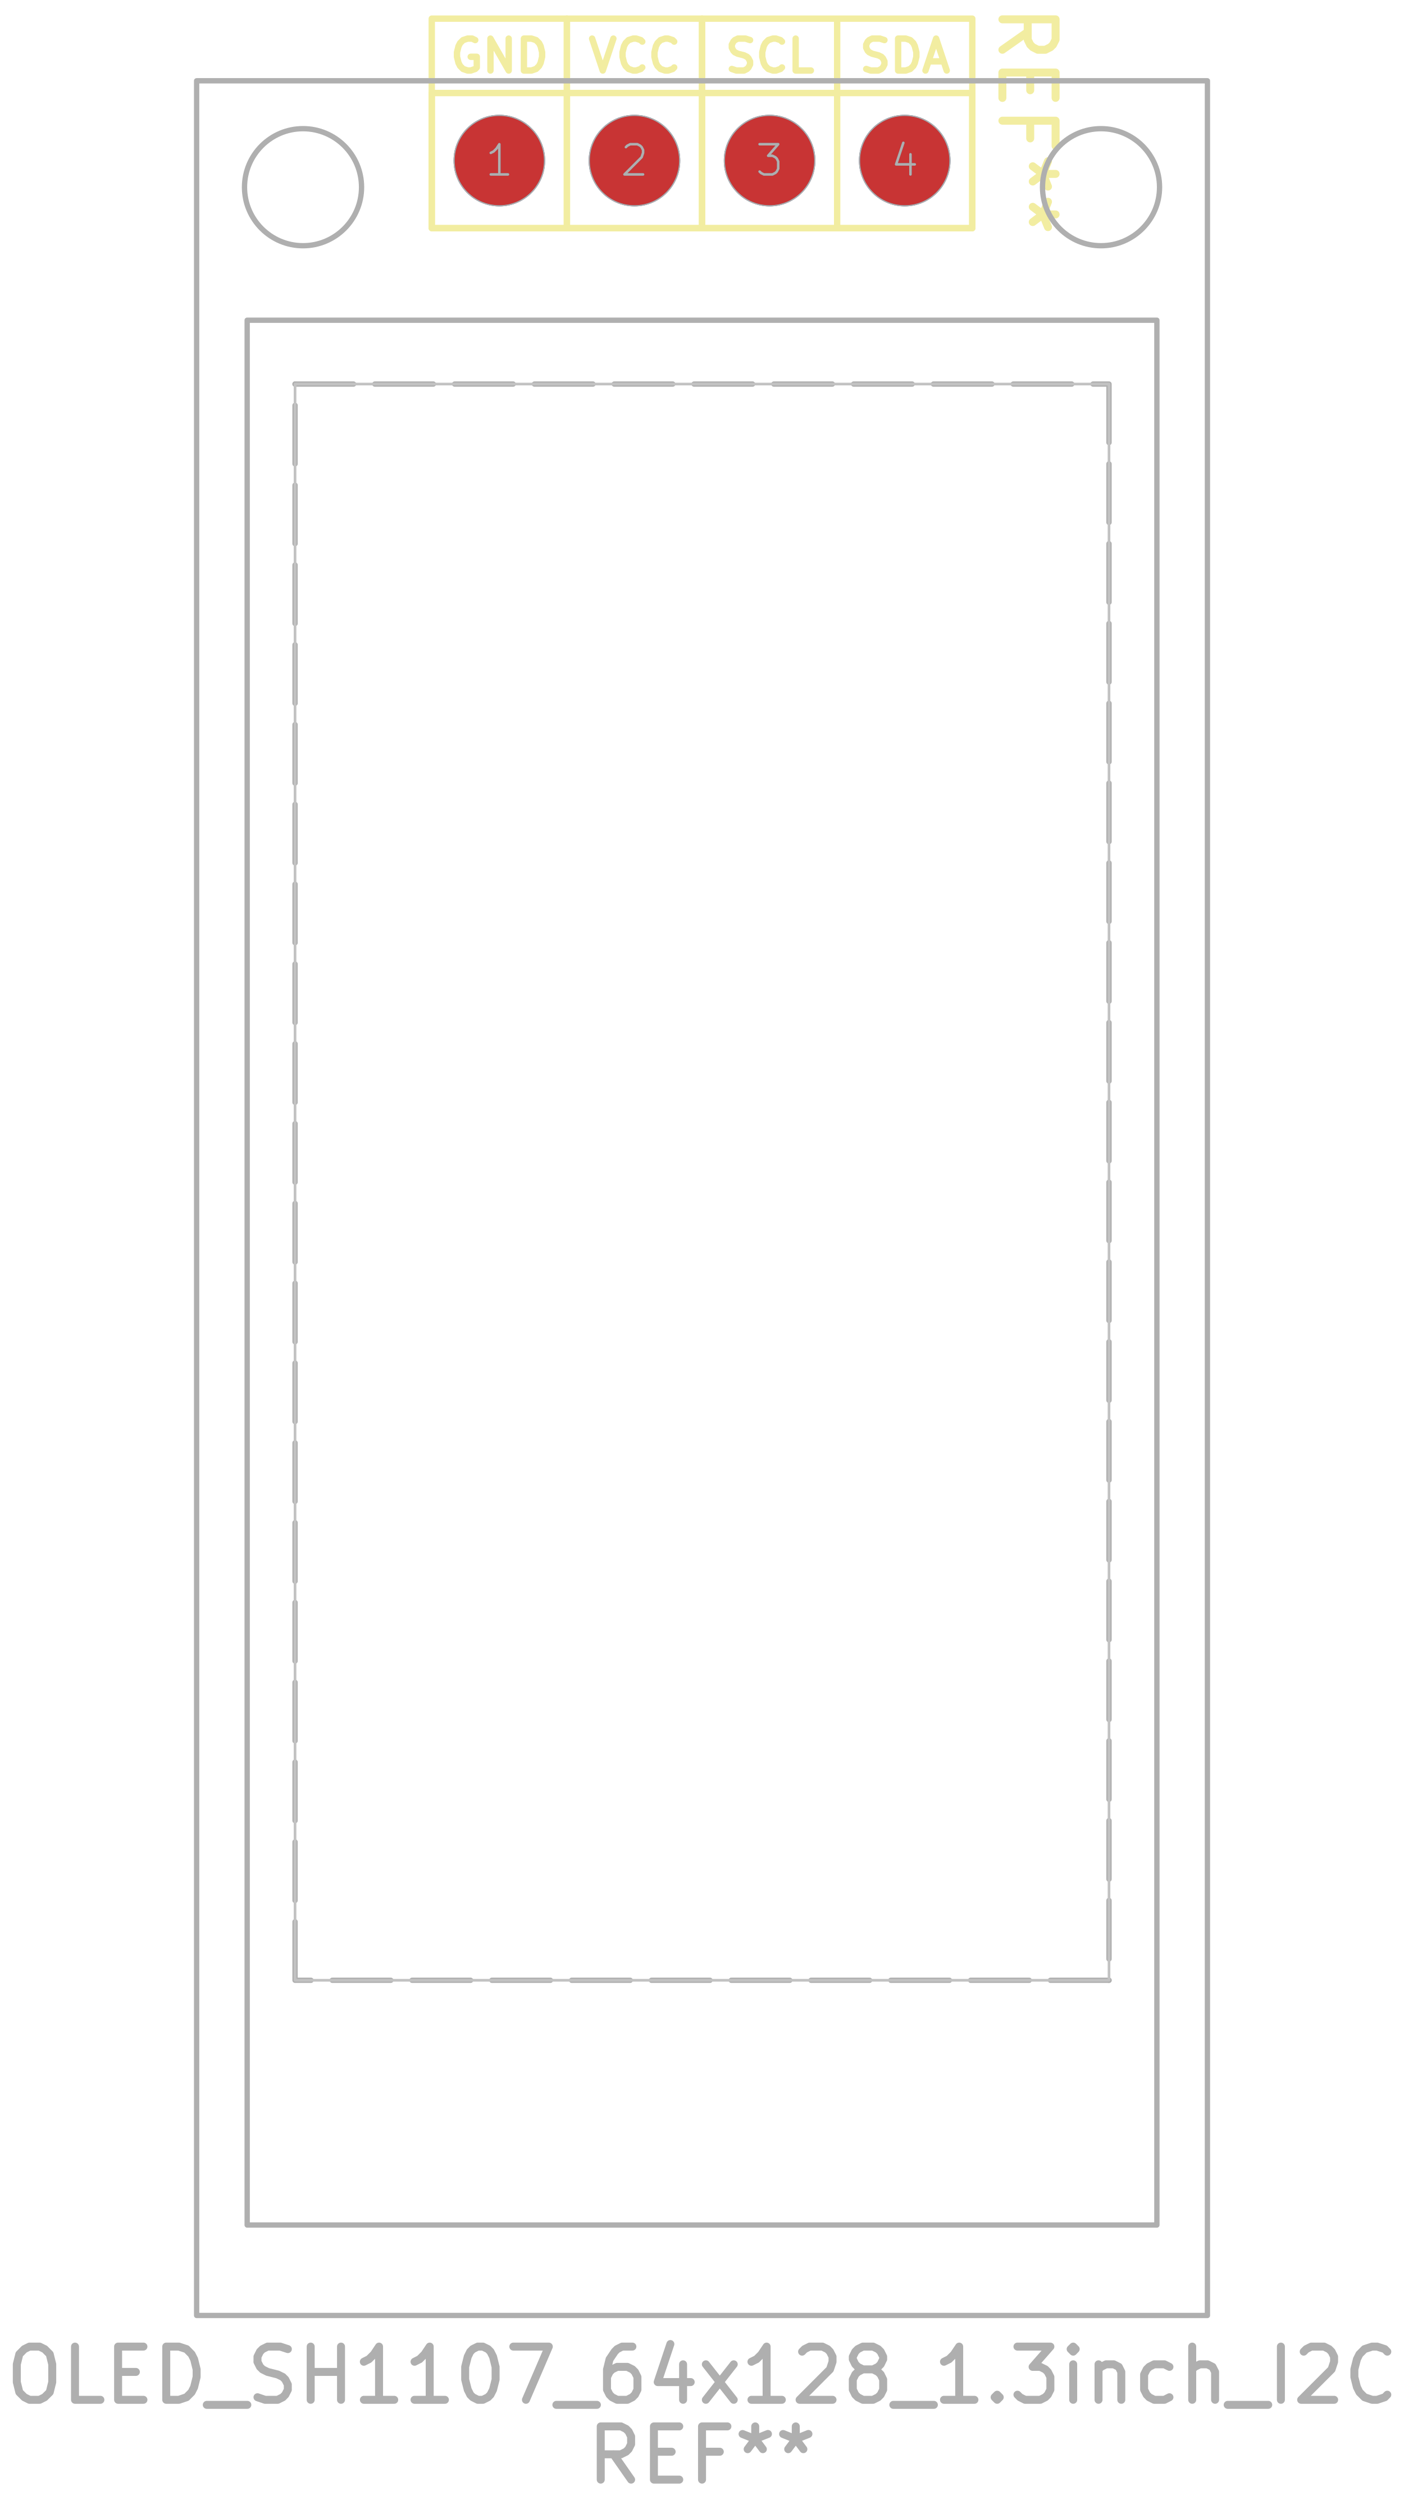 <svg xmlns="http://www.w3.org/2000/svg" width="99.744" height="177.6" viewBox="0 0 26.391 46.99">
    <g style="fill:none;stroke:#f2eda1;stroke-width:.15;stroke-opacity:1;stroke-linecap:round;stroke-linejoin:round">
        <g class="stroked-text">
            <path d="M18.842.935 19.318.6M18.842.363h1M19.842.363v.381M19.842.744l-.048.095M19.794.84l-.048.047M19.746.887l-.095.047M19.651.935h-.143M19.508.935l-.095-.048M19.413.887l-.048-.048M19.365.84l-.047-.096M19.318.744v-.38M19.365 1.363v.333M18.842 1.84v-.477M18.842 1.363h1M19.842 1.363v.476M19.365 2.601v-.333M18.842 2.268h1M19.842 2.268v.476M19.842 3.268h-.238M19.699 3.03l-.096.238M19.604 3.268l.095.238M19.413 3.125l.19.143M19.604 3.268l-.191.143M19.842 4.03h-.238M19.699 3.792l-.096.238M19.604 4.03l.095.238M19.413 3.887l.19.143M19.604 4.03l-.191.143"/>
        </g>
    </g>
    <g style="fill:none;stroke:#f2eda1;stroke-width:.12;stroke-opacity:1;stroke-linecap:round;stroke-linejoin:round">
        <g class="stroked-text">
            <path d="m16.282 1.296.086.029M16.368 1.325h.142M16.51 1.325l.058-.029M16.568 1.296l.028-.029M16.596 1.267l.029-.057M16.625 1.21v-.057M16.625 1.153l-.029-.057M16.596 1.096l-.028-.029M16.568 1.067l-.058-.028M16.51 1.039l-.114-.029M16.396 1.01 16.34.982M16.339.982 16.31.953M16.31.953l-.028-.057M16.282.896V.839M16.282.839l.028-.057M16.31.782l.029-.029M16.339.753l.057-.028M16.396.725h.143M16.539.725l.086.028M16.882 1.325v-.6M16.882.725h.143M17.025.725l.085.028M17.11.753l.058.057M17.168.81l.028.057M17.196.867l.029.115M17.225.982v.085M17.225 1.067l-.029.115M17.196 1.182l-.028.057M17.168 1.239l-.058.057M17.11 1.296l-.085.029M17.025 1.325h-.143M17.453 1.153h.286M17.396 1.325l.2-.6M17.596.725l.2.6"/>
        </g>
        <g class="stroked-text">
            <path d="M8.933.753 8.876.725M8.876.725H8.79M8.79.725l-.085.028M8.705.753 8.648.81M8.648.81l-.029.057M8.619.867 8.59.982M8.59.982v.085M8.59 1.067l.029.115M8.619 1.182l.029.057M8.648 1.239l.057.057M8.705 1.296l.085.029M8.79 1.325h.058M8.848 1.325l.085-.029M8.933 1.296l.029-.029M8.962 1.267v-.2M8.962 1.067h-.114M9.219 1.325v-.6M9.219.725l.343.6M9.562 1.325v-.6M9.848 1.325v-.6M9.848.725h.142M9.99.725l.086.028M10.076.753l.057.057M10.133.81l.029.057M10.162.867l.028.115M10.19.982v.085M10.19 1.067l-.028.115M10.162 1.182l-.029.057M10.133 1.239l-.057.057M10.076 1.296l-.086.029M9.99 1.325h-.142"/>
        </g>
        <g class="stroked-text">
            <path d="m13.756 1.296.086.029M13.842 1.325h.143M13.985 1.325l.057-.029M14.042 1.296l.028-.029M14.07 1.267l.029-.057M14.099 1.21v-.057M14.099 1.153l-.029-.057M14.07 1.096l-.028-.029M14.042 1.067l-.057-.028M13.985 1.039l-.115-.029M13.87 1.01l-.057-.028M13.813.982l-.028-.029M13.785.953l-.029-.057M13.756.896V.839M13.756.839l.029-.057M13.785.782l.028-.029M13.813.753l.057-.028M13.87.725h.143M14.013.725l.086.028M14.699 1.267l-.029.029M14.67 1.296l-.085.029M14.585 1.325h-.057M14.528 1.325l-.086-.029M14.442 1.296l-.057-.057M14.385 1.239l-.029-.057M14.356 1.182l-.028-.115M14.328 1.067V.982M14.328.982l.028-.115M14.356.867l.029-.057M14.385.81l.057-.057M14.442.753l.086-.028M14.528.725h.057M14.585.725l.085.028M14.67.753l.029.029M15.242 1.325h-.286M14.956 1.325v-.6"/>
        </g>
        <g class="stroked-text">
            <path d="m11.13.725.2.6M11.33 1.325l.2-.6M12.073 1.267l-.028.029M12.045 1.296l-.086.029M11.959 1.325h-.057M11.902 1.325l-.086-.029M11.816 1.296l-.057-.057M11.759 1.239l-.029-.057M11.73 1.182l-.028-.115M11.702 1.067V.982M11.702.982l.028-.115M11.73.867 11.76.81M11.759.81l.057-.057M11.816.753l.086-.028M11.902.725h.057M11.959.725l.086.028M12.045.753l.028.029M12.673 1.267l-.028.029M12.645 1.296l-.086.029M12.559 1.325h-.057M12.502 1.325l-.086-.029M12.416 1.296l-.057-.057M12.359 1.239l-.029-.057M12.33 1.182l-.028-.115M12.302 1.067V.982M12.302.982l.028-.115M12.33.867 12.36.81M12.359.81l.057-.057M12.416.753l.086-.028M12.502.725h.057M12.559.725l.086.028M12.645.753l.028.029"/>
        </g>
        <path d="M8.116.35h2.54v3.938h-2.54Z" style="stroke:#f2eda1;stroke-width:.12;stroke-opacity:1;stroke-linecap:round;stroke-linejoin:round;fill:none"/>
        <path d="M8.116 1.748h10.16v2.54H8.116Z" style="stroke:#f2eda1;stroke-width:.12;stroke-opacity:1;stroke-linecap:round;stroke-linejoin:round;fill:none"/>
        <path d="M10.656.35h2.54v3.938h-2.54Z" style="stroke:#f2eda1;stroke-width:.12;stroke-opacity:1;stroke-linecap:round;stroke-linejoin:round;fill:none"/>
        <path d="M13.196.35h2.54v3.938h-2.54ZM15.736.35h2.54v3.938h-2.54Z" style="stroke:#f2eda1;stroke-width:.12;stroke-opacity:1;stroke-linecap:round;stroke-linejoin:round;fill:none"/>
    </g>
    <circle cx="9.386" cy="3.018" r=".85" style="fill:#4d7fc4;fill-opacity:1;stroke:none"/>
    <circle cx="11.926" cy="3.018" r=".85" style="fill:#4d7fc4;fill-opacity:1;stroke:none"/>
    <circle cx="14.466" cy="3.018" r=".85" style="fill:#4d7fc4;fill-opacity:1;stroke:none"/>
    <circle cx="17.006" cy="3.018" r=".85" style="fill:#4d7fc4;fill-opacity:1;stroke:none"/>
    <circle cx="9.386" cy="3.018" r=".85" style="fill:#c83434;fill-opacity:1;stroke:none"/>
    <circle cx="11.926" cy="3.018" r=".85" style="fill:#c83434;fill-opacity:1;stroke:none"/>
    <circle cx="14.466" cy="3.018" r=".85" style="fill:#c83434;fill-opacity:1;stroke:none"/>
    <circle cx="17.006" cy="3.018" r=".85" style="fill:#c83434;fill-opacity:1;stroke:none"/>
    <g class="stroked-text" style="fill:none;stroke:#585d84;stroke-width:.047;stroke-opacity:1;stroke-linecap:round;stroke-linejoin:round">
        <path d="M9.548 3.278h-.323M9.386 3.278V2.71M9.386 2.71l-.053.082M9.333 2.792l-.055.054M9.279 2.846l-.054.027"/>
    </g>
    <circle cx="9.386" cy="3.018" r=".85" style="fill:none;stroke:#585d84;stroke-width:.021;stroke-opacity:1;stroke-linecap:round;stroke-linejoin:round"/>
    <g class="stroked-text" style="fill:none;stroke:#585d84;stroke-width:.047;stroke-opacity:1;stroke-linecap:round;stroke-linejoin:round">
        <path d="m11.765 2.765.026-.027M11.792 2.738l.053-.027M11.846 2.71h.134M11.98 2.71l.054.028M12.034 2.738l.027.027M12.061 2.765l.027.054M12.088 2.819v.054M12.088 2.873l-.027.08M12.061 2.954l-.323.324M11.738 3.278h.35"/>
    </g>
    <circle cx="11.926" cy="3.018" r=".85" style="fill:none;stroke:#585d84;stroke-width:.021;stroke-opacity:1;stroke-linecap:round;stroke-linejoin:round"/>
    <g class="stroked-text" style="fill:none;stroke:#585d84;stroke-width:.047;stroke-opacity:1;stroke-linecap:round;stroke-linejoin:round">
        <path d="M14.278 2.71h.35M14.628 2.71l-.189.217M14.44 2.927h.08M14.52 2.927l.054.027M14.574 2.954l.027.027M14.601 2.98l.027.055M14.628 3.035v.135M14.628 3.17l-.027.054M14.601 3.224l-.027.027M14.574 3.25l-.054.028M14.52 3.278h-.162M14.359 3.278l-.054-.027M14.305 3.25l-.027-.026"/>
    </g>
    <circle cx="14.466" cy="3.018" r=".85" style="fill:none;stroke:#585d84;stroke-width:.021;stroke-opacity:1;stroke-linecap:round;stroke-linejoin:round"/>
    <g class="stroked-text" style="fill:none;stroke:#585d84;stroke-width:.047;stroke-opacity:1;stroke-linecap:round;stroke-linejoin:round">
        <path d="M17.114 2.9v.378M16.98 2.684l-.136.405M16.845 3.089h.35"/>
    </g>
    <circle cx="17.006" cy="3.018" r=".85" style="fill:none;stroke:#585d84;stroke-width:.021;stroke-opacity:1;stroke-linecap:round;stroke-linejoin:round"/>
    <g style="fill:none;stroke:#afafaf;stroke-width:.15;stroke-opacity:1;stroke-linecap:round;stroke-linejoin:round">
        <g class="stroked-text">
            <path d="M.554 44.103h.19M.744 44.103l.095.047M.84 44.15l.095.096M.935 44.246l.047.19M.982 44.436v.333M.982 44.77l-.047.19M.935 44.96l-.096.095M.84 45.055l-.096.048M.744 45.103h-.19M.554 45.103l-.096-.048M.458 45.055l-.095-.095M.363 44.96l-.047-.19M.316 44.77v-.334M.316 44.436l.047-.19M.363 44.246l.095-.096M.458 44.15l.096-.047M1.887 45.103H1.41M1.41 45.103v-1M2.22 44.579h.334M2.696 45.103H2.22M2.22 45.103v-1M2.22 44.103h.476M3.125 45.103v-1M3.125 44.103h.238M3.363 44.103l.143.047M3.506 44.15l.095.096M3.601 44.246l.048.095M3.649 44.34l.047.191M3.696 44.531v.143M3.696 44.674l-.047.19M3.649 44.865l-.048.095M3.601 44.96l-.095.095M3.506 45.055l-.143.048M3.363 45.103h-.238M3.887 45.198h.762M4.84 45.055l.142.048M4.982 45.103h.238M5.22 45.103l.096-.048M5.316 45.055l.047-.048M5.363 45.007l.048-.095M5.41 44.912v-.095M5.41 44.817l-.047-.095M5.363 44.722l-.048-.048M5.316 44.674l-.096-.047M5.22 44.627l-.19-.048M5.03 44.579l-.096-.048M4.935 44.531l-.048-.047M4.887 44.484l-.048-.096M4.84 44.388v-.095M4.84 44.293l.047-.095M4.887 44.198l.048-.048M4.935 44.15l.095-.047M5.03 44.103h.238M5.268 44.103l.143.047M5.84 45.103v-1M5.84 44.579h.57M6.41 45.103v-1M7.41 45.103h-.57M7.125 45.103v-1M7.125 44.103l-.095.142M7.03 44.246l-.096.095M6.935 44.34l-.096.048M8.363 45.103h-.571M8.077 45.103v-1M8.077 44.103l-.095.142M7.982 44.246l-.095.095M7.887 44.34l-.095.048M8.982 44.103h.095M9.077 44.103l.096.047M9.173 44.15l.047.048M9.22 44.198l.048.095M9.268 44.293l.047.19M9.316 44.484v.238M9.316 44.722l-.048.19M9.268 44.912l-.048.095M9.22 45.007l-.047.048M9.173 45.055l-.096.048M9.077 45.103h-.095M8.982 45.103l-.095-.048M8.887 45.055l-.048-.048M8.84 45.007l-.048-.095M8.792 44.912l-.048-.19M8.744 44.722v-.238M8.744 44.484l.048-.19M8.792 44.293l.047-.095M8.84 44.198l.047-.048M8.887 44.15l.095-.047M9.649 44.103h.667M10.316 44.103l-.43 1M10.458 45.198h.762M11.887 44.103h-.19M11.696 44.103l-.095.047M11.601 44.15l-.047.048M11.554 44.198l-.096.143M11.458 44.34l-.047.191M11.41 44.531v.381M11.41 44.912l.048.095M11.458 45.007l.048.048M11.506 45.055l.095.048M11.601 45.103h.19M11.792 45.103l.095-.048M11.887 45.055l.047-.048M11.935 45.007l.047-.095M11.982 44.912v-.238M11.982 44.674l-.047-.095M11.935 44.579l-.048-.048M11.887 44.531l-.095-.047M11.792 44.484h-.19M11.601 44.484l-.095.047M11.506 44.531l-.048.048M11.458 44.579l-.047.095M12.84 44.436v.667M12.601 44.055l-.238.714M12.363 44.77h.62M13.268 45.103l.524-.667M13.268 44.436l.524.667M14.696 45.103h-.571M14.41 45.103v-1M14.41 44.103l-.095.142M14.316 44.246l-.096.095M14.22 44.34l-.095.048M15.077 44.198l.048-.048M15.125 44.15l.095-.047M15.22 44.103h.238M15.458 44.103l.096.047M15.554 44.15l.047.048M15.601 44.198l.048.095M15.649 44.293v.095M15.649 44.388l-.048.143M15.601 44.531l-.571.572M15.03 45.103h.619M16.22 44.531l-.095-.047M16.125 44.484l-.048-.048M16.077 44.436l-.047-.095M16.03 44.34v-.047M16.03 44.293l.047-.095M16.077 44.198l.048-.048M16.125 44.15l.095-.047M16.22 44.103h.19M16.41 44.103l.096.047M16.506 44.15l.048.048M16.554 44.198l.047.095M16.601 44.293v.048M16.601 44.34l-.047.096M16.554 44.436l-.048.048M16.506 44.484l-.095.047M16.41 44.531h-.19M16.22 44.531l-.095.048M16.125 44.579l-.048.047M16.077 44.627l-.047.095M16.03 44.722v.19M16.03 44.912l.047.095M16.077 45.007l.048.048M16.125 45.055l.095.048M16.22 45.103h.19M16.41 45.103l.096-.048M16.506 45.055l.048-.048M16.554 45.007l.047-.095M16.601 44.912v-.19M16.601 44.722l-.047-.096M16.554 44.627l-.048-.048M16.506 44.579l-.095-.048M16.792 45.198h.762M18.316 45.103h-.572M18.03 45.103v-1M18.03 44.103l-.096.142M17.935 44.246l-.096.095M17.84 44.34l-.096.048M18.744 45.007l.048.048M18.792 45.055l-.048.048M18.744 45.103l-.048-.048M18.696 45.055l.048-.048M18.744 45.007v.096M19.125 44.103h.619M19.744 44.103l-.333.38M19.41 44.484h.144M19.554 44.484l.095.047M19.649 44.531l.047.048M19.696 44.579l.048.095M19.744 44.674v.238M19.744 44.912l-.048.095M19.696 45.007l-.047.048M19.649 45.055l-.095.048M19.554 45.103h-.286M19.268 45.103l-.095-.048M19.173 45.055l-.048-.048M20.173 45.103v-.667M20.173 44.103l-.048.047M20.125 44.15l.048.048M20.173 44.198l.047-.048M20.22 44.15l-.047-.047M20.173 44.103v.095M20.649 44.436v.667M20.649 44.531l.047-.047M20.696 44.484l.096-.048M20.792 44.436h.142M20.935 44.436l.095.048M21.03 44.484l.047.095M21.077 44.579v.524M21.982 45.055l-.095.048M21.887 45.103h-.19M21.696 45.103l-.095-.048M21.601 45.055l-.047-.048M21.554 45.007l-.048-.095M21.506 44.912v-.285M21.506 44.627l.048-.096M21.554 44.531l.047-.047M21.601 44.484l.095-.048M21.696 44.436h.19M21.887 44.436l.095.048M22.41 45.103v-1M22.84 45.103v-.524M22.84 44.579l-.048-.095M22.792 44.484l-.096-.048M22.696 44.436h-.142M22.554 44.436l-.096.048M22.458 44.484l-.047.047M23.077 45.198h.762M24.077 45.103v-1M24.506 44.198l.048-.048M24.554 44.15l.095-.047M24.649 44.103h.238M24.887 44.103l.095.047M24.982 44.15l.048.048M25.03 44.198l.047.095M25.077 44.293v.095M25.077 44.388l-.047.143M25.03 44.531l-.572.572M24.458 45.103h.62M26.077 45.007l-.047.048M26.03 45.055l-.143.048M25.887 45.103h-.095M25.792 45.103l-.143-.048M25.649 45.055l-.095-.095M25.554 44.96l-.048-.095M25.506 44.865l-.048-.19M25.458 44.674v-.143M25.458 44.531l.048-.19M25.506 44.34l.048-.095M25.554 44.246l.095-.096M25.649 44.15l.143-.047M25.792 44.103h.095M25.887 44.103l.143.047M26.03 44.15l.047.048"/>
        </g>
        <g class="stroked-text">
            <path d="m11.863 46.603-.333-.477M11.292 46.603v-1M11.292 45.603h.38M11.673 45.603l.095.047M11.768 45.65l.047.048M11.816 45.698l.047.095M11.863 45.793v.143M11.863 45.936l-.047.095M11.816 46.031l-.048.048M11.768 46.079l-.095.047M11.673 46.127h-.381M12.292 46.079h.333M12.768 46.603h-.476M12.292 46.603v-1M12.292 45.603h.476M13.53 46.079h-.334M13.196 46.603v-1M13.196 45.603h.477M14.196 45.603v.238M13.958 45.746l.238.095M14.196 45.84l.239-.095M14.054 46.031l.142-.19M14.196 45.84l.143.191M14.958 45.603v.238M14.72 45.746l.238.095M14.958 45.84l.238-.095M14.816 46.031l.142-.19M14.958 45.84l.143.191"/>
        </g>
        <path d="M3.696 1.518h19v42h-19Z" style="stroke:#afafaf;stroke-width:.1;stroke-opacity:1;stroke-linecap:round;stroke-linejoin:round;fill:none"/>
        <path d="M4.646 6.018h17.1v35.8h-17.1Z" style="stroke:#afafaf;stroke-width:.1;stroke-opacity:1;stroke-linecap:round;stroke-linejoin:round;fill:none"/>
    </g>
    <g style="fill:none;stroke:#afafaf;stroke-width:.1;stroke-opacity:1;stroke-linecap:round;stroke-linejoin:round">
        <path d="M5.546 7.218h1.1M7.046 7.218h1.1M8.546 7.218h1.1M10.046 7.218h1.1M11.546 7.218h1.1M13.046 7.218h1.1M14.546 7.218h1.1M16.046 7.218h1.1M17.546 7.218h1.1M19.046 7.218h1.1M20.546 7.218h.3M20.846 7.218v1.1M20.846 8.718v1.1M20.846 10.218v1.1M20.846 11.718v1.1M20.846 13.218v1.1M20.846 14.718v1.1M20.846 16.218v1.1M20.846 17.718v1.1M20.846 19.218v1.1M20.846 20.718v1.1M20.846 22.218v1.1M20.846 23.718v1.1M20.846 25.218v1.1M20.846 26.718v1.1M20.846 28.218v1.1M20.846 29.718v1.1M20.846 31.218v1.1M20.846 32.718v1.1M20.846 34.218v1.1M20.846 35.718v1.1"/>
    </g>
    <circle cx="20.846" cy="37.218" r=".05" style="fill:#afafaf;fill-opacity:1;stroke:none"/>
    <g style="fill:none;stroke:#afafaf;stroke-width:.1;stroke-opacity:1;stroke-linecap:round;stroke-linejoin:round">
        <path d="M20.846 37.218h-1.1M19.346 37.218h-1.1M17.846 37.218h-1.1M16.346 37.218h-1.1M14.846 37.218h-1.1M13.346 37.218h-1.1M11.846 37.218h-1.1M10.346 37.218h-1.1M8.846 37.218h-1.1M7.346 37.218h-1.1M5.846 37.218h-.3M5.546 37.218v-1.1M5.546 35.718v-1.1M5.546 34.218v-1.1M5.546 32.718v-1.1M5.546 31.218v-1.1M5.546 29.718v-1.1M5.546 28.218v-1.1M5.546 26.718v-1.1M5.546 25.218v-1.1M5.546 23.718v-1.1M5.546 22.218v-1.1M5.546 20.718v-1.1M5.546 19.218v-1.1M5.546 17.718v-1.1M5.546 16.218v-1.1M5.546 14.718v-1.1M5.546 13.218v-1.1M5.546 11.718v-1.1M5.546 10.218v-1.1M5.546 8.718v-1.1"/>
    </g>
    <circle cx="5.546" cy="7.218" r=".05" style="fill:#afafaf;fill-opacity:1;stroke:none"/>
    <g style="fill:none;stroke:#afafaf;stroke-width:.1;stroke-opacity:1;stroke-linecap:round;stroke-linejoin:round">
        <circle cx="5.696" cy="3.518" r="1.1"/>
        <circle cx="20.696" cy="3.518" r="1.1"/>
    </g>
    <g class="stroked-text" style="fill:none;stroke:#afafaf;stroke-width:.047;stroke-opacity:1;stroke-linecap:round;stroke-linejoin:round">
        <path d="M9.548 3.278h-.323M9.386 3.278V2.71M9.386 2.71l-.053.082M9.333 2.792l-.055.054M9.279 2.846l-.054.027"/>
    </g>
    <circle cx="9.386" cy="3.018" r=".85" style="fill:none;stroke:#afafaf;stroke-width:.021;stroke-opacity:1;stroke-linecap:round;stroke-linejoin:round"/>
    <g class="stroked-text" style="fill:none;stroke:#afafaf;stroke-width:.047;stroke-opacity:1;stroke-linecap:round;stroke-linejoin:round">
        <path d="m11.765 2.765.026-.027M11.792 2.738l.053-.027M11.846 2.71h.134M11.98 2.71l.054.028M12.034 2.738l.027.027M12.061 2.765l.027.054M12.088 2.819v.054M12.088 2.873l-.027.08M12.061 2.954l-.323.324M11.738 3.278h.35"/>
    </g>
    <circle cx="11.926" cy="3.018" r=".85" style="fill:none;stroke:#afafaf;stroke-width:.021;stroke-opacity:1;stroke-linecap:round;stroke-linejoin:round"/>
    <g class="stroked-text" style="fill:none;stroke:#afafaf;stroke-width:.047;stroke-opacity:1;stroke-linecap:round;stroke-linejoin:round">
        <path d="M14.278 2.71h.35M14.628 2.71l-.189.217M14.44 2.927h.08M14.52 2.927l.054.027M14.574 2.954l.027.027M14.601 2.98l.027.055M14.628 3.035v.135M14.628 3.17l-.027.054M14.601 3.224l-.027.027M14.574 3.25l-.054.028M14.52 3.278h-.162M14.359 3.278l-.054-.027M14.305 3.25l-.027-.026"/>
    </g>
    <circle cx="14.466" cy="3.018" r=".85" style="fill:none;stroke:#afafaf;stroke-width:.021;stroke-opacity:1;stroke-linecap:round;stroke-linejoin:round"/>
    <g class="stroked-text" style="fill:none;stroke:#afafaf;stroke-width:.047;stroke-opacity:1;stroke-linecap:round;stroke-linejoin:round">
        <path d="M17.114 2.9v.378M16.98 2.684l-.136.405M16.845 3.089h.35"/>
    </g>
    <g style="fill:none;stroke:#afafaf;stroke-width:.021;stroke-opacity:1;stroke-linecap:round;stroke-linejoin:round">
        <circle cx="17.006" cy="3.018" r=".85"/>
        <path d="M5.546 7.218h15.3v30h-15.3Z" style="stroke:#c2c2c2;stroke-width:.05;stroke-opacity:1;stroke-linecap:round;stroke-linejoin:round;fill:none"/>
    </g>
</svg>
